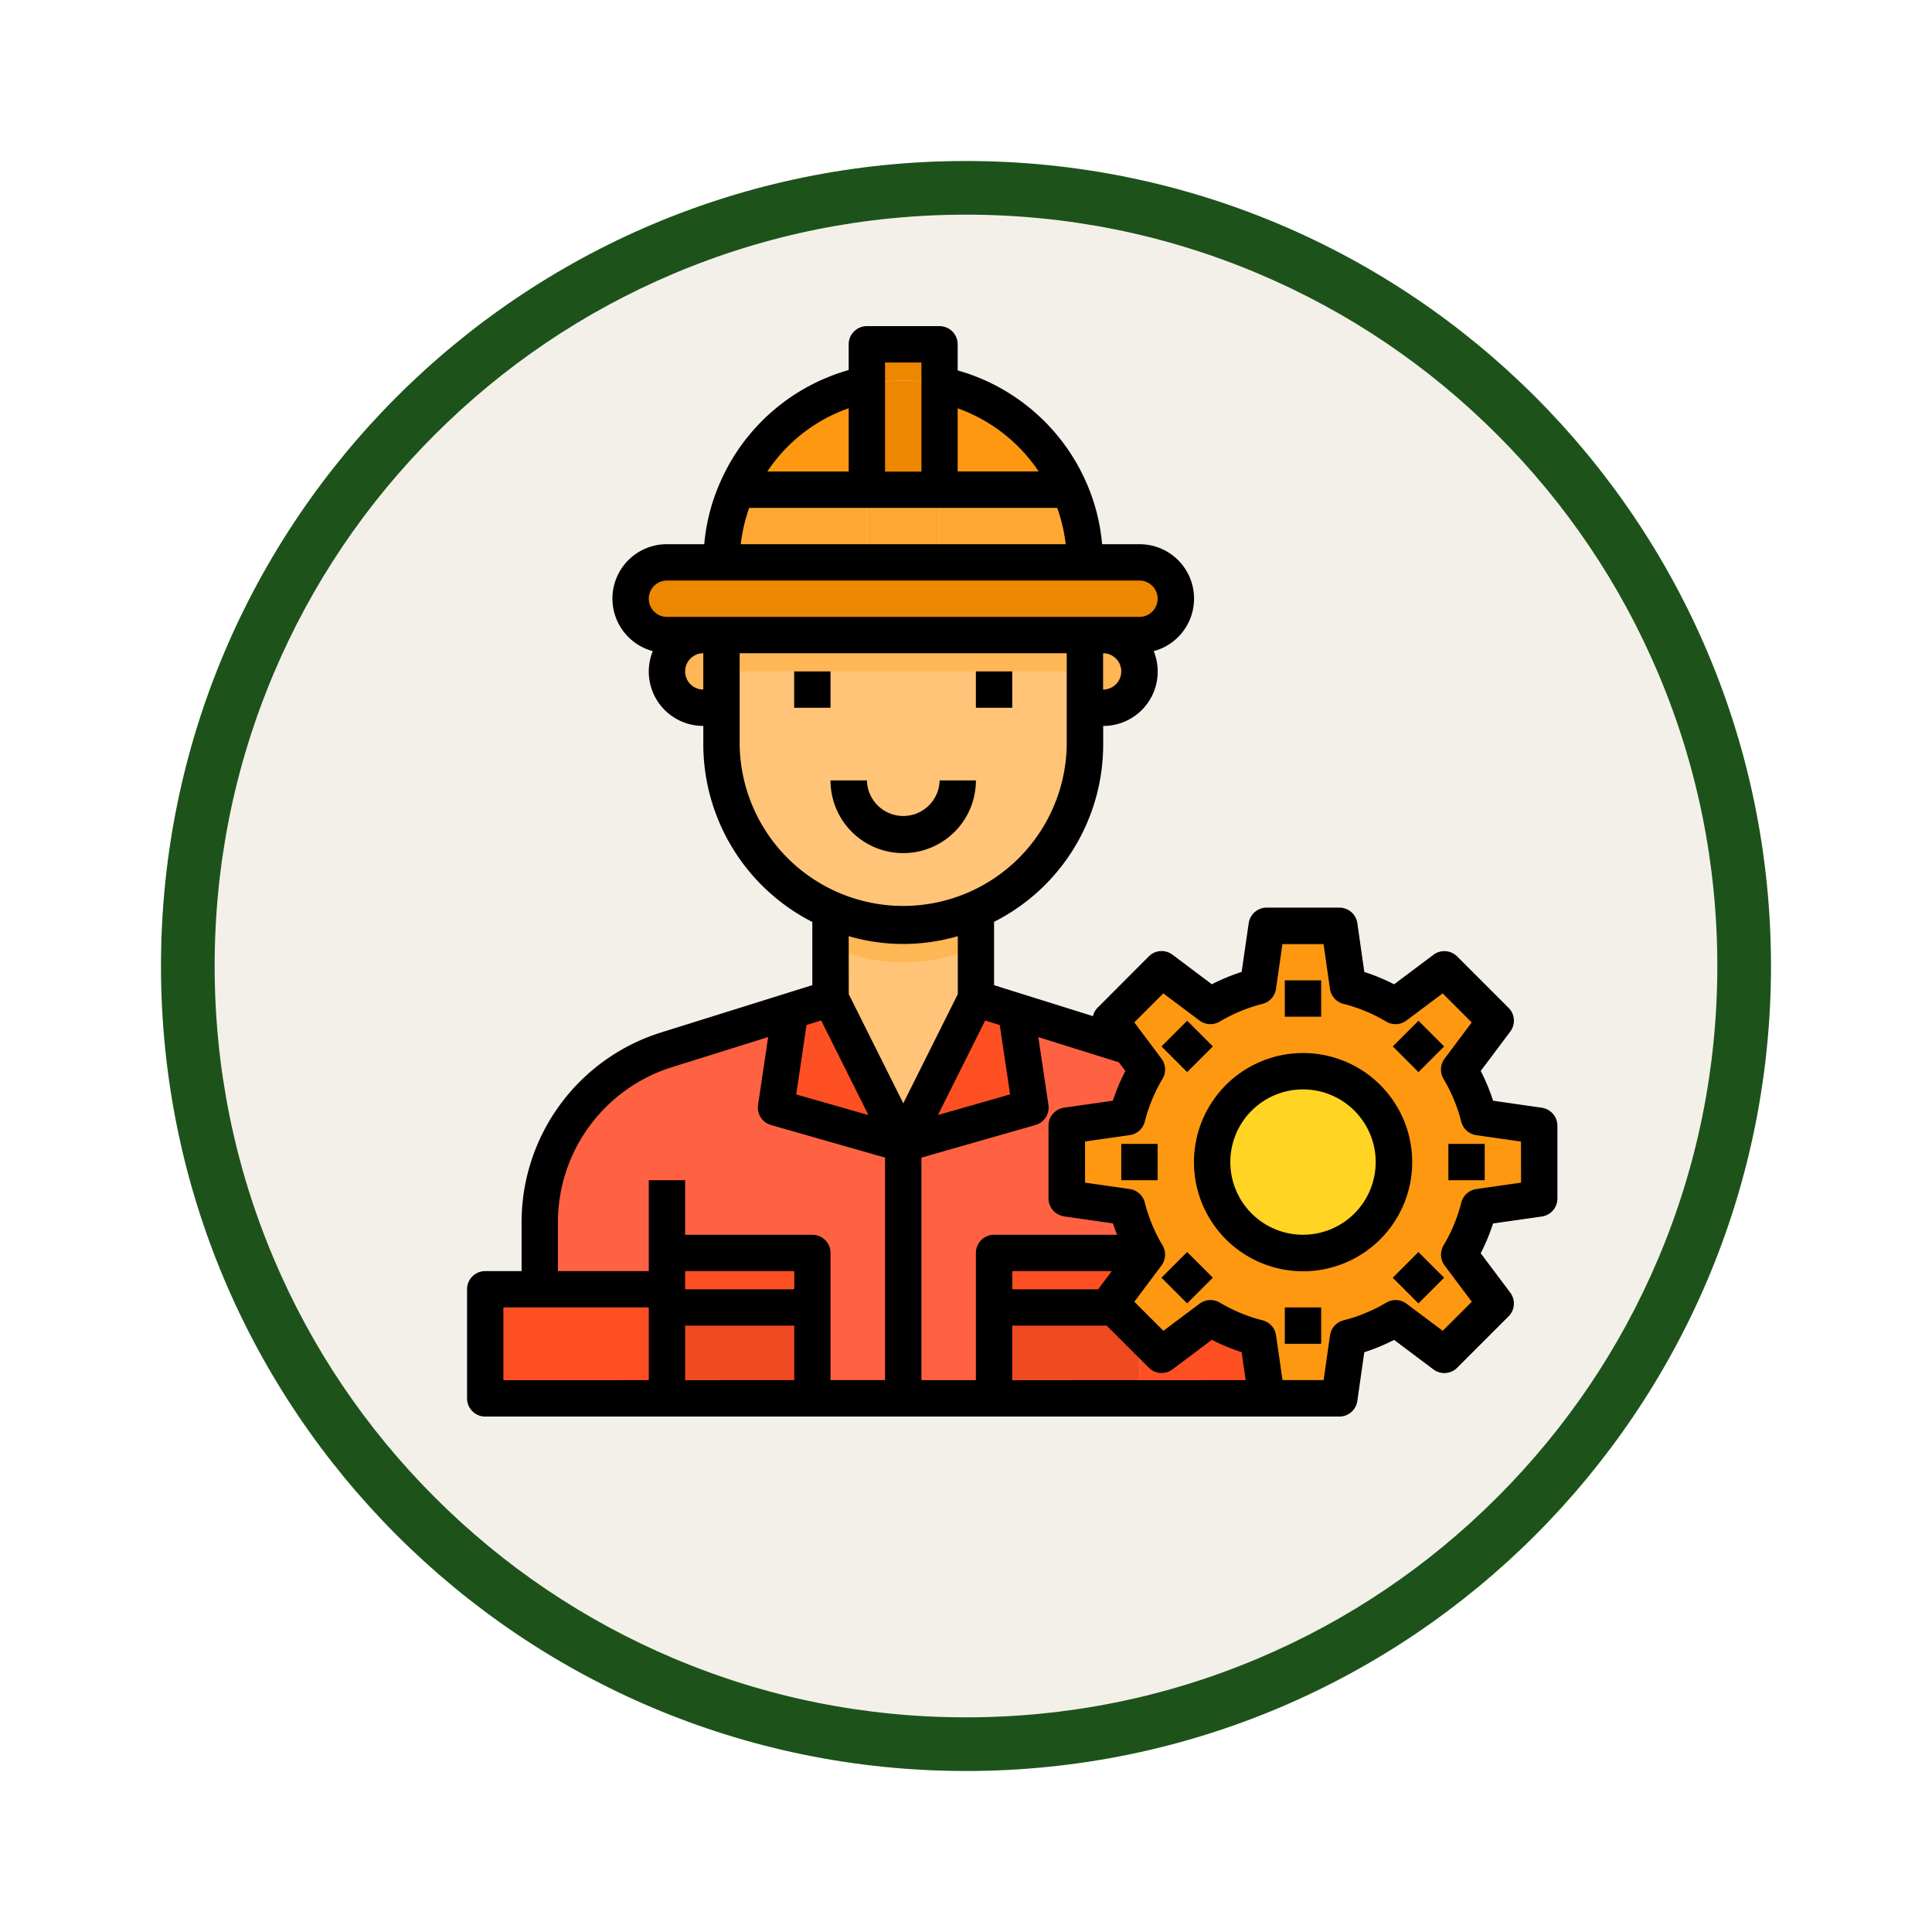 <svg xmlns="http://www.w3.org/2000/svg" xmlns:xlink="http://www.w3.org/1999/xlink" width="108" height="108" viewBox="0 0 108 108">
  <defs>
    <filter id="Trazado_904820" x="0" y="0" width="108" height="108" filterUnits="userSpaceOnUse">
      <feOffset dy="3" input="SourceAlpha"/>
      <feGaussianBlur stdDeviation="3" result="blur"/>
      <feFlood flood-opacity="0.161"/>
      <feComposite operator="in" in2="blur"/>
      <feComposite in="SourceGraphic"/>
    </filter>
  </defs>
  <g id="Grupo_1147847" data-name="Grupo 1147847" transform="translate(-201.051 -609)">
    <g id="Grupo_1145614" data-name="Grupo 1145614" transform="translate(0.051 128)">
      <g id="Icono" transform="translate(-414.101 -4519)">
        <g transform="matrix(1, 0, 0, 1, 615.1, 5000)" filter="url(#Trazado_904820)">
          <g id="Trazado_904820-2" data-name="Trazado 904820" transform="translate(9 6)" fill="#f3f0ea">
            <path d="M 45 88.5 C 39.127 88.5 33.43 87.35 28.068 85.082 C 22.889 82.891 18.236 79.755 14.241 75.759 C 10.245 71.764 7.109 67.111 4.918 61.932 C 2.65 56.57 1.5 50.873 1.5 45 C 1.5 39.127 2.65 33.43 4.918 28.068 C 7.109 22.889 10.245 18.236 14.241 14.241 C 18.236 10.245 22.889 7.109 28.068 4.918 C 33.43 2.65 39.127 1.5 45 1.5 C 50.873 1.5 56.57 2.65 61.932 4.918 C 67.111 7.109 71.764 10.245 75.759 14.241 C 79.755 18.236 82.891 22.889 85.082 28.068 C 87.35 33.43 88.5 39.127 88.5 45 C 88.5 50.873 87.35 56.57 85.082 61.932 C 82.891 67.111 79.755 71.764 75.759 75.759 C 71.764 79.755 67.111 82.891 61.932 85.082 C 56.57 87.35 50.873 88.5 45 88.5 Z" stroke="none"/>
            <path d="M 45 3 C 39.329 3 33.829 4.11 28.653 6.299 C 23.652 8.415 19.16 11.443 15.302 15.302 C 11.443 19.16 8.415 23.652 6.299 28.653 C 4.11 33.829 3 39.329 3 45 C 3 50.671 4.11 56.171 6.299 61.347 C 8.415 66.348 11.443 70.84 15.302 74.698 C 19.16 78.557 23.652 81.585 28.653 83.701 C 33.829 85.89 39.329 87 45 87 C 50.671 87 56.171 85.89 61.347 83.701 C 66.348 81.585 70.84 78.557 74.698 74.698 C 78.557 70.84 81.585 66.348 83.701 61.347 C 85.89 56.171 87 50.671 87 45 C 87 39.329 85.89 33.829 83.701 28.653 C 81.585 23.652 78.557 19.16 74.698 15.302 C 70.84 11.443 66.348 8.415 61.347 6.299 C 56.171 4.11 50.671 3 45 3 M 45 0 C 69.853 0 90 20.147 90 45 C 90 69.853 69.853 90 45 90 C 20.147 90 0 69.853 0 45 C 0 20.147 20.147 0 45 0 Z" stroke="none" fill="#1d531a"/>
          </g>
        </g>
      </g>
    </g>
    <g id="engineer_2127671" transform="translate(227.16 627.231)">
      <path id="Trazado_898053" data-name="Trazado 898053" d="M37.715,56H31v5.079h8.127V56Z" transform="translate(-1.54 -1.144)" fill="#f04a23"/>
      <path id="Trazado_898054" data-name="Trazado 898054" d="M31,53v3.048h8.127V53Z" transform="translate(-1.54 -1.192)" fill="#ff5023"/>
      <path id="Trazado_898055" data-name="Trazado 898055" d="M44.143,45.267a10.063,10.063,0,0,0-4.957-3.423l-.528-.163L32.308,39.69l.8,5.394L26,47.116V61.338h5.079V53.211h8.127v8.127h7.111v-9.8a10.092,10.092,0,0,0-2.174-6.268Z" transform="translate(-1.62 -1.403)" fill="#ff6243"/>
      <path id="Trazado_898056" data-name="Trazado 898056" d="M42.048,55H39v6.1H49.159V55Z" transform="translate(-1.413 -1.16)" fill="#ff5023"/>
      <path id="Trazado_898057" data-name="Trazado 898057" d="M58.04,50.715a9.955,9.955,0,0,1-1.107,2.662l2.052,2.733-2.875,2.875-2.733-2.052a9.955,9.955,0,0,1-2.662,1.107l-.477,3.373H46.174L45.7,58.039a9.955,9.955,0,0,1-2.662-1.107L40.3,58.984l-2.651-2.651-.223-.223,1.636-2.174.416-.559a8.269,8.269,0,0,1-.416-.782,9.642,9.642,0,0,1-.691-1.879L35,50.238V46.174l3.373-.477a9.955,9.955,0,0,1,1.107-2.662l-.965-1.28L37.428,40.3,40.3,37.428l2.733,2.052A9.955,9.955,0,0,1,45.7,38.373L46.174,35h4.063l.477,3.373a9.955,9.955,0,0,1,2.662,1.107l2.733-2.052L58.984,40.3l-2.052,2.733A9.955,9.955,0,0,1,58.04,45.7l3.373.477v4.063Z" transform="translate(-1.477 -1.477)" fill="#ff9811"/>
      <path id="Trazado_898058" data-name="Trazado 898058" d="M48.08,43a5.079,5.079,0,0,0-2.032,9.742,5.187,5.187,0,0,0,2.032.416A5.079,5.079,0,1,0,48.08,43Z" transform="translate(-1.35 -1.35)" fill="#ffd422"/>
      <path id="Trazado_898059" data-name="Trazado 898059" d="M37.016,19A2.032,2.032,0,1,1,36,22.789V19.274A2.032,2.032,0,0,1,37.016,19Z" transform="translate(-1.461 -1.731)" fill="#ffb655"/>
      <path id="Trazado_898060" data-name="Trazado 898060" d="M36.317,22.789V25.1A10.159,10.159,0,0,1,16,25.1V19H36.317Z" transform="translate(-1.778 -1.731)" fill="#ffc477"/>
      <path id="Trazado_898061" data-name="Trazado 898061" d="M36.127,15.063H28V11h7.274A10.038,10.038,0,0,1,36.127,15.063Z" transform="translate(-1.588 -1.857)" fill="#ffa733"/>
      <path id="Trazado_898062" data-name="Trazado 898062" d="M35.274,11.092H28V5.2A10.177,10.177,0,0,1,35.274,11.092Z" transform="translate(-1.588 -1.949)" fill="#ff9811"/>
      <path id="Trazado_898063" data-name="Trazado 898063" d="M32.308,39.7l.8,5.394L26,47.127,30.063,39Z" transform="translate(-1.62 -1.414)" fill="#ff5023"/>
      <path id="Trazado_898064" data-name="Trazado 898064" d="M30.127,34.16v4.917L26.063,47.2,22,39.077V34.16A10.1,10.1,0,0,0,30.127,34.16Z" transform="translate(-1.683 -1.49)" fill="#ffc477"/>
      <path id="Trazado_898065" data-name="Trazado 898065" d="M24,11h4.063v4.063H24Z" transform="translate(-1.651 -1.857)" fill="#ffa733"/>
      <path id="Trazado_898066" data-name="Trazado 898066" d="M28.063,5.2V11.1H24V5.2A10.26,10.26,0,0,1,28.063,5.2Z" transform="translate(-1.651 -1.952)" fill="#ee8700"/>
      <path id="Trazado_898067" data-name="Trazado 898067" d="M28.063,3V5.235a10.26,10.26,0,0,0-4.063,0V3Z" transform="translate(-1.651 -1.984)" fill="#ee8700"/>
      <path id="Trazado_898068" data-name="Trazado 898068" d="M13.111,53.211v2.032H6V51.535a10.148,10.148,0,0,1,7.134-9.692l6.875-2.153-.8,5.394,7.111,2.032V61.338H21.238V53.211Z" transform="translate(-1.937 -1.403)" fill="#ff6243"/>
      <path id="Trazado_898069" data-name="Trazado 898069" d="M22.048,39l4.063,8.127L19,45.1l.8-5.394Z" transform="translate(-1.731 -1.414)" fill="#ff5023"/>
      <path id="Trazado_898070" data-name="Trazado 898070" d="M24.127,11v4.063H16A10.038,10.038,0,0,1,16.853,11Z" transform="translate(-1.778 -1.857)" fill="#ffa733"/>
      <path id="Trazado_898071" data-name="Trazado 898071" d="M24.114,5.2v5.892H16.84A10.152,10.152,0,0,1,24.114,5.2Z" transform="translate(-1.765 -1.949)" fill="#ff9811"/>
      <path id="Trazado_898072" data-name="Trazado 898072" d="M13,56h8.127v5.079H13Z" transform="translate(-1.826 -1.144)" fill="#f04a23"/>
      <path id="Trazado_898073" data-name="Trazado 898073" d="M21.127,53v3.048H13V53Z" transform="translate(-1.826 -1.192)" fill="#ff5023"/>
      <path id="Trazado_898074" data-name="Trazado 898074" d="M16.048,19.274v3.515a2.032,2.032,0,1,1,0-3.515Z" transform="translate(-1.826 -1.731)" fill="#ffb655"/>
      <path id="Trazado_898075" data-name="Trazado 898075" d="M40.876,15.6a1.986,1.986,0,0,0-1.432-.6H13.032a2.032,2.032,0,1,0,0,4.063H39.444a2.038,2.038,0,0,0,2.032-2.032A1.986,1.986,0,0,0,40.876,15.6Z" transform="translate(-1.857 -1.794)" fill="#ee8700"/>
      <path id="Trazado_898076" data-name="Trazado 898076" d="M6.048,55H3v6.1H13.159V55Z" transform="translate(-1.984 -1.16)" fill="#ff5023"/>
      <path id="Trazado_898077" data-name="Trazado 898077" d="M30.127,34.16v2.032a10.1,10.1,0,0,1-8.127,0V34.16A10.1,10.1,0,0,0,30.127,34.16Z" transform="translate(-1.683 -1.49)" fill="#ffb655"/>
      <path id="Trazado_898078" data-name="Trazado 898078" d="M16,19H36.317v2.032H16Z" transform="translate(-1.778 -1.731)" fill="#ffb655"/>
      <path id="Trazado_898079" data-name="Trazado 898079" d="M62.08,45.692,59.355,45.3a11.031,11.031,0,0,0-.69-1.665l1.651-2.2a1.016,1.016,0,0,0-.094-1.327l-2.873-2.873a1.016,1.016,0,0,0-1.327-.094l-2.2,1.651a11.073,11.073,0,0,0-1.665-.69l-.389-2.725a1.016,1.016,0,0,0-1.006-.872H46.7a1.016,1.016,0,0,0-1.006.872L45.3,38.1a11.032,11.032,0,0,0-1.665.69l-2.2-1.651a1.009,1.009,0,0,0-1.327.094L37.237,40.11a.978.978,0,0,0-.249.462L31.46,38.841V35.3a11.105,11.105,0,0,0,6.1-9.937V24.349a3.037,3.037,0,0,0,2.824-4.181,3.04,3.04,0,0,0-.792-5.977H37.5a10.9,10.9,0,0,0-.886-3.454,11.168,11.168,0,0,0-7.189-6.262V3.016A1.016,1.016,0,0,0,28.412,2H24.349a1.016,1.016,0,0,0-1.016,1.016V4.454a11.164,11.164,0,0,0-7.186,6.282,10.912,10.912,0,0,0-.889,3.454H13.174a3.04,3.04,0,0,0-.792,5.977,3.037,3.037,0,0,0,2.824,4.181v1.016A11.161,11.161,0,0,0,21.3,35.307l0,3.533-8.408,2.63A11.116,11.116,0,0,0,5.048,52.132v2.692H3.016A1.016,1.016,0,0,0,2,55.84v6.1a1.016,1.016,0,0,0,1.016,1.016H50.761a1.016,1.016,0,0,0,1.006-.872l.389-2.724a11.074,11.074,0,0,0,1.665-.69l2.2,1.651a1.016,1.016,0,0,0,1.327-.094l2.873-2.873a1.016,1.016,0,0,0,.094-1.327l-1.651-2.2a11.033,11.033,0,0,0,.69-1.665l2.725-.389a1.016,1.016,0,0,0,.872-1.006V46.7a1.016,1.016,0,0,0-.872-1.006Zm-26.7,6.075,2.725.389c.069.215.151.427.234.637H31.46a1.016,1.016,0,0,0-1.016,1.016v7.111H27.4V48.48l6.373-1.821a1.016,1.016,0,0,0,.726-1.127l-.564-3.788,4.5,1.408.365.486A11.03,11.03,0,0,0,38.1,45.3l-2.725.389a1.016,1.016,0,0,0-.872,1.006v4.063a1.016,1.016,0,0,0,.872,1.006Zm1.9,4.074h-4.8V54.824H38.04ZM23.333,36.1a10.862,10.862,0,0,0,6.1,0v3.244l-3.048,6.1-3.048-6.1Zm8.445,4.966.578,3.881L28.322,46.1l2.641-5.282Zm5.777-18.752V20.285a1.016,1.016,0,0,1,0,2.032Zm-3.6-12.19h-4.53V6.595a9.136,9.136,0,0,1,4.53,3.532ZM27.4,4.032v6.1H25.365v-6.1ZM23.333,6.589v3.538H18.785A9.074,9.074,0,0,1,23.333,6.589Zm-5.56,5.57H34.988a8.9,8.9,0,0,1,.476,2.032H17.3A8.939,8.939,0,0,1,17.773,12.159Zm-4.6,4.063H39.587a1.016,1.016,0,0,1,0,2.032H13.174a1.016,1.016,0,1,1,0-2.032ZM14.19,21.3a1.016,1.016,0,0,1,1.016-1.016v2.032A1.016,1.016,0,0,1,14.19,21.3Zm3.048,4.063V20.285H35.523v5.079a9.143,9.143,0,0,1-18.285,0Zm4.557,15.449L24.436,46.1,20.4,44.949l.578-3.882ZM7.079,52.132A9.092,9.092,0,0,1,13.5,43.41l5.331-1.668-.564,3.79a1.016,1.016,0,0,0,.726,1.127l6.373,1.821V60.919H22.317V53.808A1.016,1.016,0,0,0,21.3,52.793H14.19V49.745H12.159v5.079H7.079Zm7.111,2.692h6.1V55.84h-6.1Zm-10.159,6.1V56.856h8.127v4.063Zm10.159,0V57.872h6.1v3.048Zm18.285,0V57.872h5.282l2.351,2.35a1.016,1.016,0,0,0,1.327.094l2.2-1.651a11.033,11.033,0,0,0,1.665.69l.223,1.564ZM60.919,49.88l-2.5.357a1.016,1.016,0,0,0-.84.756,9.041,9.041,0,0,1-.992,2.393,1.016,1.016,0,0,0,.062,1.128l1.516,2.023-1.625,1.625-2.023-1.516a1.016,1.016,0,0,0-1.128-.062,9.041,9.041,0,0,1-2.393.992,1.016,1.016,0,0,0-.756.84l-.358,2.5h-2.3l-.357-2.5a1.016,1.016,0,0,0-.756-.84,9.041,9.041,0,0,1-2.393-.992,1.016,1.016,0,0,0-1.128.062l-2.023,1.516L39.3,56.537l1.516-2.023a1.016,1.016,0,0,0,.062-1.128,9.041,9.041,0,0,1-.992-2.393,1.016,1.016,0,0,0-.84-.756l-2.5-.358v-2.3l2.5-.357a1.016,1.016,0,0,0,.84-.756,9.041,9.041,0,0,1,.992-2.393,1.016,1.016,0,0,0-.062-1.128L39.3,40.922,40.921,39.3l2.023,1.516a1.016,1.016,0,0,0,1.128.062,9.041,9.041,0,0,1,2.393-.992,1.016,1.016,0,0,0,.756-.84l.358-2.5h2.3l.357,2.5a1.016,1.016,0,0,0,.756.84,9.041,9.041,0,0,1,2.393.992,1.016,1.016,0,0,0,1.128-.062L56.536,39.3l1.625,1.625-1.516,2.023a1.016,1.016,0,0,0-.062,1.128,9.041,9.041,0,0,1,.992,2.393,1.016,1.016,0,0,0,.84.756l2.5.358Z" transform="translate(-2 -2)"/>
      <path id="Trazado_898080" data-name="Trazado 898080" d="M48.1,42a6.1,6.1,0,1,0,6.1,6.1A6.1,6.1,0,0,0,48.1,42Zm0,10.159A4.063,4.063,0,1,1,52.159,48.1,4.063,4.063,0,0,1,48.1,52.159Z" transform="translate(-1.366 -1.366)"/>
      <path id="Trazado_898081" data-name="Trazado 898081" d="M47,38h2.032v2.032H47Z" transform="translate(-1.287 -1.429)"/>
      <path id="Trazado_898082" data-name="Trazado 898082" d="M0,0H2.031V2.031H0Z" transform="translate(38.819 40.264) rotate(-45)"/>
      <path id="Trazado_898083" data-name="Trazado 898083" d="M38,47h2.032v2.032H38Z" transform="translate(-1.429 -1.287)"/>
      <path id="Trazado_898084" data-name="Trazado 898084" d="M0,0H2.031V2.031H0Z" transform="translate(38.817 53.193) rotate(-45)"/>
      <path id="Trazado_898085" data-name="Trazado 898085" d="M47,56h2.032v2.032H47Z" transform="translate(-1.287 -1.144)"/>
      <path id="Trazado_898086" data-name="Trazado 898086" d="M0,0H2.031V2.031H0Z" transform="translate(51.746 53.194) rotate(-45)"/>
      <path id="Trazado_898087" data-name="Trazado 898087" d="M56,47h2.032v2.032H56Z" transform="translate(-1.144 -1.287)"/>
      <path id="Trazado_898088" data-name="Trazado 898088" d="M0,0H2.031V2.031H0Z" transform="translate(51.748 40.266) rotate(-45)"/>
      <path id="Trazado_898089" data-name="Trazado 898089" d="M20,21h2.032v2.032H20Z" transform="translate(-1.715 -1.699)"/>
      <path id="Trazado_898090" data-name="Trazado 898090" d="M30,21h2.032v2.032H30Z" transform="translate(-1.556 -1.699)"/>
      <path id="Trazado_898091" data-name="Trazado 898091" d="M26.063,31.063A4.063,4.063,0,0,0,30.127,27H28.1a2.032,2.032,0,0,1-4.063,0H22A4.063,4.063,0,0,0,26.063,31.063Z" transform="translate(-1.683 -1.604)"/>
    </g>
  </g>
</svg>
